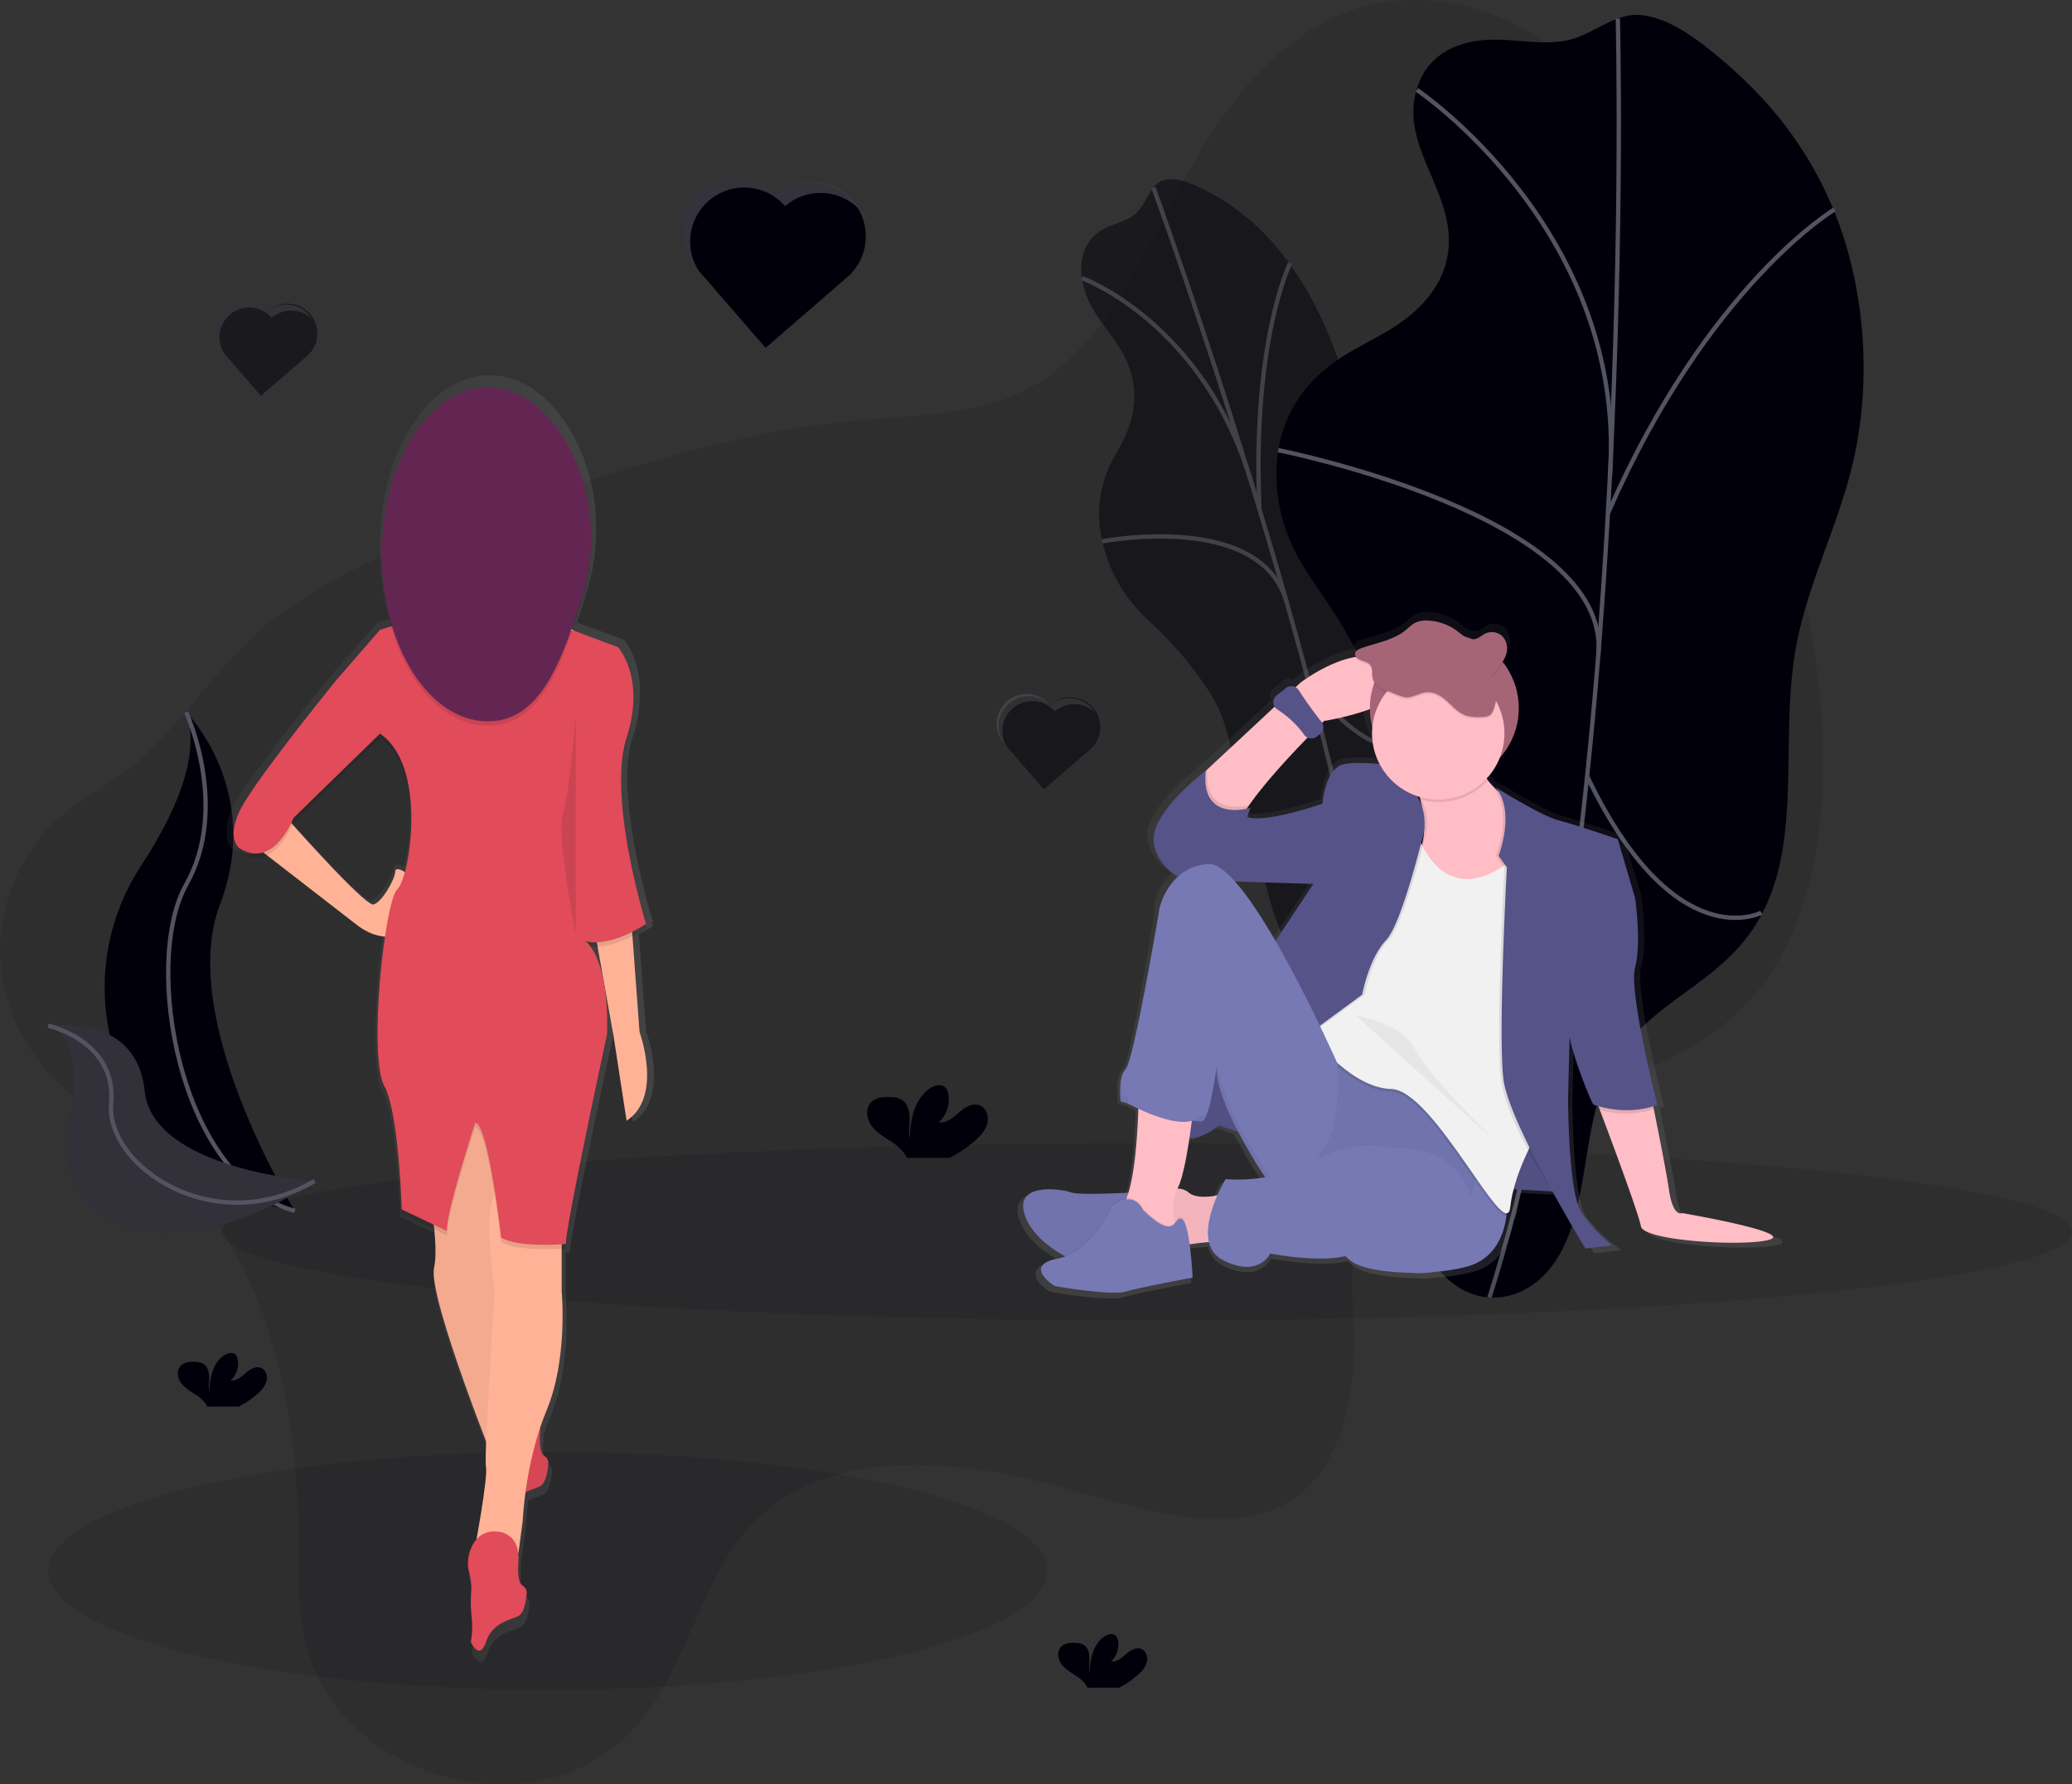 <svg xmlns="http://www.w3.org/2000/svg" xmlns:xlink="http://www.w3.org/1999/xlink" data-name="Layer 1" width="957.97" height="825.17"><rect width="100%" height="100%" fill="#333333" stroke="none"/><defs><linearGradient id="a" x1="767.43" y1="637.97" x2="767.43" y2="320.37" gradientUnits="userSpaceOnUse"><stop offset="0" stop-color="gray" stop-opacity=".25"/><stop offset=".54" stop-color="gray" stop-opacity=".12"/><stop offset="1" stop-color="gray" stop-opacity=".1"/></linearGradient><linearGradient id="b" x1="632.63" y1="508.44" x2="830.1" y2="508.44" gradientTransform="matrix(-1 0 0 1 1056 0)" xlink:href="#a"/></defs><path d="M81.98 544.27c44.5 42.5 56.08 113.16 56 171.26 0 19.45-.51 40.11 8.64 59.49 11.19 23.7 33.89 38.7 54.68 45.25 37.89 11.93 75.11 1.65 96.9-26.75 18.83-24.55 26.15-60.72 45.72-84.41 32.75-39.64 92.28-36.23 147-21.35 38.73 10.53 82.17 25.33 109.91 3.36 19.57-15.44 26.32-46.54 25.15-78.1-.57-15.25-2.71-31.52 1.59-44.37 2.56-7.64 7.25-13.53 12.34-18.68 46.54-47 127.66-38.88 171.15-89.7 29.37-34.32 36.57-91.32 29.23-148.37s-27.82-114.8-49.46-171.32c-15.38-40.14-33.23-82.77-63.72-110.76C694.86.21 654.22-6.18 623.25 5.4s-53.53 38.79-71.16 69.38c-22 38.24-39 84.17-75 104-24.54 13.51-55.16 13.2-84.14 16-48.45 4.76-93.84 18.79-138.75 33.39-43 14-86.09 28.68-122.91 54.48-26.06 18.26-42.47 46.44-65.64 68-15.1 14.06-34.55 20.4-47.66 37.32-16.14 20.84-26.23 54.2-8.94 88.57 16.41 32.76 49.35 45.18 72.93 67.73Z" fill="#01000a" opacity=".1"/><g opacity=".5"><path d="M507.43 107.75c-4.12 3.24-8.41 9-7.35 19.63 2.09 20.77 20.08 28.16 23.76 49.11a40.61 40.61 0 0 1-.67 16.79c-2.29 9.1-6.53 14.72-9.94 21.83a52.18 52.18 0 0 0-4.64 29.19 69.86 69.86 0 0 0 11.82 30.62c5.37 7.59 11.17 12.34 16.83 17.95a169.86 169.86 0 0 1 19.36 23.35 70.52 70.52 0 0 1 7.38 12.84c2.46 5.73 4.15 12.38 5.79 18.89l14.62 57.9c1.95 7.71 3.93 15.54 6.73 22.49 3.23 8 7.34 14.36 11.37 20.55 8.69 13.34 17.82 27.14 27.25 32.18s19.08-2 19.27-20.29c.18-17.4-7.8-37.23-8.77-55.34-1.53-28.53 14.42-39 14.27-66.75-.15-26.62-14.48-53.48-20.5-81.44-4.31-20-4.16-40-7.51-60.15-4.82-29.06-16.74-56.38-30-74.79s-27.71-28.85-41.69-35.53c-5.92-2.83-11.94-5.05-17.22-3.34-5.62 1.82-7.56 10.63-12.1 14.9-5.2 4.96-12.51 5.02-18.06 9.41Z" fill="#01000a"/><path d="M533.3 86.8s87.74 239.94 106.09 395.13" fill="none" stroke="#535461" stroke-miterlimit="10" stroke-width="2"/><path d="M500.31 128.64s57 20.73 78.64 95.88M509.62 250.34s73.71-14.26 85.36 28.54M596.46 121.76s-17.66 35.43-14.15 113.82M654.29 339.26s-12.72 22.51-49-22.92M585.53 402.67s36.28-20.75 30-46.21" fill="none" stroke="#535461" stroke-miterlimit="10" stroke-width="2"/></g><path d="M683.15 18.87c-10.26 1.52-22.6 6.27-27.67 20.94-9.95 28.76 20.31 50.53 13.34 80.58-2.09 9-7.24 16.32-12.67 21.66-10.64 10.46-22.75 15-34.25 22.1s-23.44 18.24-28.83 35.35c-5.19 16.46-2.94 34.65 2.45 48.24s13.55 23.72 20.84 34.9a236.44 236.44 0 0 1 22.15 43.71c2.61 6.73 5 13.83 5.85 21.89.94 9.19-.25 19.08-1.43 28.76l-10.52 86c-1.4 11.45-2.81 23.1-2 34.13.91 12.73 4.67 23.83 8.38 34.67 8 23.38 16.56 47.67 31.63 60.62s38.75 10.12 51.49-13.84c12.13-22.81 9.9-54.26 20.24-78.76 16.3-38.61 54.65-41.73 73.1-78.38 17.71-35.16 7.8-80.14 14.91-121 5.1-29.28 18.89-55.45 26-84.26 10.2-41.51 5.33-85.46-8.17-118.57s-34.78-56.54-57.66-74.69c-9.7-7.69-20-14.64-31.48-15.92-12.24-1.36-22 8.94-33.79 11.53-13.7 3.05-28-1.71-41.91.34Z" fill="#01000a"/><path d="M747.98 8.58s9.65 374.76-59.36 591.47" fill="none" stroke="#535461" stroke-miterlimit="10" stroke-width="2"/><path d="M655.08 41.58s97.62 65.46 89.26 179M590.98 208.17s154.08 30.52 148 94.69M848.13 96.88s-58.56 34.86-104.69 140.45M814.35 422.07s-40.16 21.14-80.53-63M636.73 459.58s85.13-3.06 90-40.82" fill="none" stroke="#535461" stroke-miterlimit="10" stroke-width="2"/><ellipse cx="530.3" cy="569.66" rx="427.67" ry="41.08" fill="#01000a" opacity=".1"/><ellipse cx="253.3" cy="726.46" rx="230.95" ry="55" fill="#01000a" opacity=".1"/><path d="M451.36 526.97c2.33-2.17 4.52-4.73 5.2-7.84s-.65-6.85-3.63-8c-3.33-1.28-6.9 1-9.6 3.37s-5.8 5-9.33 4.5a14.21 14.21 0 0 0 4.39-13.3 5.56 5.56 0 0 0-1.22-2.7c-1.85-2-5.21-1.13-7.42.43-7 5-9 14.53-9.05 23.15-.71-3.11-.11-6.35-.13-9.54s-.89-6.72-3.58-8.44a10.79 10.79 0 0 0-5.46-1.28c-3.17-.12-6.7.2-8.86 2.52-2.69 2.88-2 7.71.35 10.88s5.9 5.16 9.17 7.35a20.34 20.34 0 0 1 6.55 6.25 6.19 6.19 0 0 1 .49 1.12h19.85a55.36 55.36 0 0 0 12.28-8.47ZM119.45 644.2a11.67 11.67 0 0 0 3.83-5.78c.5-2.3-.48-5.05-2.68-5.89-2.46-.94-5.09.76-7.08 2.49s-4.28 3.69-6.89 3.32a10.48 10.48 0 0 0 3.24-9.81 4.1 4.1 0 0 0-.9-2c-1.37-1.46-3.84-.83-5.48.32-5.2 3.66-6.65 10.72-6.68 17.08-.52-2.29-.08-4.68-.1-7s-.66-5-2.64-6.22a8 8 0 0 0-4-.95c-2.34-.09-4.94.15-6.54 1.86-2 2.12-1.47 5.69.26 8s4.35 3.8 6.77 5.42a15 15 0 0 1 4.84 4.61 4.57 4.57 0 0 1 .36.82h14.65a40.83 40.83 0 0 0 9.04-6.27ZM526.45 774.2a11.67 11.67 0 0 0 3.83-5.78c.5-2.3-.48-5.05-2.68-5.89-2.46-.94-5.09.76-7.08 2.49s-4.28 3.69-6.89 3.32a10.48 10.48 0 0 0 3.24-9.81 4.1 4.1 0 0 0-.9-2c-1.37-1.46-3.84-.83-5.48.32-5.2 3.66-6.65 10.72-6.68 17.08-.52-2.29-.08-4.68-.1-7s-.66-5-2.64-6.22a8 8 0 0 0-4-.95c-2.34-.09-4.94.15-6.54 1.86-2 2.12-1.47 5.69.26 8s4.35 3.8 6.77 5.42a15 15 0 0 1 4.84 4.61 4.57 4.57 0 0 1 .36.82h14.65a40.83 40.83 0 0 0 9.04-6.27Z" fill="#01000a"/><path d="M902.18 600.35s-4.32 2.34-6.28-10.94c-1.27-8.58-4.83-26.46-7.19-38l-.3-1.47a20.1 20.1 0 0 0 2-.74s-13.73-53.2-10.59-64.91 0-32.82 0-32.82l-8.24-27.74s-20.4-7-28.24-9-29.81-15.63-29.81-15.63a16.94 16.94 0 0 1 1.07 1.38l-.88-.54a32.75 32.75 0 0 1-4.32-4.91 31.1 31.1 0 0 0 8.13-16.89 35.07 35.07 0 0 0-1.75-35.68 17.5 17.5 0 0 0 3-5.61 9.16 9.16 0 0 0 .34-2.86 7.62 7.62 0 0 0-4.3-7.57 7.49 7.49 0 0 0-5.9.06c-1.74.79-3.11 2.27-5 2.66-3.18.66-5.9-1.89-8.38-3.78a25.23 25.23 0 0 0-13.32-4.95 13 13 0 0 0-6.22.82c-2 .9-3.45 2.51-5.11 3.85-5.66 4.56-13.59 5.83-20.68 8.31-1.35.47-2.87 1.19-3.11 2.47a1.81 1.81 0 0 0 0 .74 1.83 1.83 0 0 0 .07.94c-13.24 2.22-26.19 12.27-26.19 12.27l-2.17 2a4.15 4.15 0 0 0-4.53.39l-4.38 3.43a4.11 4.11 0 0 0-1 5.36l-32 29.68-.7.65v-.11s-24.71 18.76-24.71 32c0 9.59 7.36 15.52 11.45 18.07a30.63 30.63 0 0 0-8 12.33v.12l-.06.17V456.29l-.05.3V457l-.09.55v.22l-.06.37v.15l-.06.36v.26l-.09.5-.11.62v.13l-.09.52v.25l-.1.57v.14l-.11.64v.29l-.28 1.61v.05l-.15.88v.15l-.16.9v.12l-.16.92v.07l-.17 1v.21l-.17.95v.21l-.17.94v.11l-.19 1.06v.19l-.42 2.37-.21 1.17v.18l-.21 1.19v.09l-.45 2.5v.21l-.22 1.21v.17l-.48 2.61v.11l-.24 1.33v.11l-.5 2.69v.18l-.25 1.33v.1l-.52 2.75v.15l-.26 1.35v.1l-.54 2.79v.11l-.26 1.36v.11l-.54 2.75v.12l-.27 1.35v.08l-.55 2.74v.08l-.27 1.33v.08l-.54 2.62v.11l-.26 1.25v.12l-.53 2.49v.09l-.26 1.18v.12l-.52 2.34v.07l-.25 1.11v.11l-.5 2.15v.06l-.24 1v.09l-.48 1.94-.23.88v.1l-.23.85c-1 3.67-1.85 6.12-2.49 6.76a6.94 6.94 0 0 0-1.45 2.27l-.09.24-.1.27-.09.27-.08.26-.08.28-.07.26-.07.29-.06.27-.07.3-.05.27q-.06.29-.1.59v9.8l3.68 1.12s1.87 1 4.74 2.36c-.41 12.46-1.56 29.33-4.68 39.66-7 .35-24.17 1.08-27.28-.16-3.92-1.56-29-5.47-21.18 12.5 3.29 7.53 10.44 13.21 17.63 17.27a22 22 0 0 1-2.72.7c-6.39 1.21-8.18 3.37-7.92 5.57-.45 3.7 5.84 7.85 6.35 8.1.78.39 27.46 4.69 33.74 2.74s31.77-6.64 31.77-6.64V630s-.35-7.68-1.31-15c2.89-.42 6-.81 9.1-1a12.43 12.43 0 0 0 6.72 8.58c16.87 8.6 22.36-3.13 22.36-3.13s22.81 4.39 35.56 1.2a44.97 44.97 0 0 0 3.28 2.7c4.14 3 15.28 5 27.74 5.17a39.3 39.3 0 0 0 10-.28 92.24 92.24 0 0 0 16.44-2.54c15-3.89 18.3-17.84 19-24.18.59-.17 1-.79 1.25-1.95a5.62 5.62 0 0 0 .52-2 59.41 59.41 0 0 1 1.61-8.5l18.47 1c8.3 15 15.61 27 15.61 27l12.55-1.56A72.49 72.49 0 0 1 854.32 600c-6.32-9.42-6.32-54.36-6.32-54.36l.7-27.44v.28-1.32c1.17 8.12 10.36 31.65 11.4 32 .75.25 1.49.47 2.23.68l.66 1.75c5.24 13.88 18.53 49.38 19.47 55 1.18 7 50.21 9.77 61.2 6.25s-41.48-12.49-41.48-12.49Zm-175-155.52-18 27c-6.45-11.09-13.17-21.34-19.24-28.11 16.06.49 34.38 1.08 37.28 1.11Zm-2.73-69.12a4.16 4.16 0 0 0 4.34-.48l1.54-1.2a4.11 4.11 0 0 0 1-5.29l.91-.9a136.56 136.56 0 0 0 18.76-4.53 34.87 34.87 0 0 0 4.57 15.86 31 31 0 0 0 3 8.89c-2.81-.23-5.88-.4-8.8-.37a46 46 0 0 0-7.65.48c-9.41 1.56-10.59 18.76-10.59 18.76s-18.9 6.65-30.27 6.88a14.23 14.23 0 0 1-4.25-.63l-1.15-.07 1.54-4.23s-.67.21-1.77.43q.53-.8 1.11-1.63c7.19-10.35 19.65-23.68 27.75-31.98Zm-38.81 208.61a72.81 72.81 0 0 0-3.9 7.66c-4.46.87-10.53 1.35-13.76-1.4a8 8 0 0 0-5.17-1.81l.07-.14c2.22-4.26 4.12-13.81 5.59-23.69 7.19 0 14-6 14-6l9.05 3.1.33.63.22.41.36.67.23.42.36.66.23.42.35.64.23.42.35.63.23.42.35.63.23.4.35.62.23.4.35.61.22.39.35.6.22.38.35.6.21.35.36.6.2.34.35.59.18.31.37.61.14.23c.64 1 1.25 2 1.84 3l.09.14.34.55.15.23.31.49.17.26.28.44.18.28.26.41.18.28.25.38.18.27.23.35.18.27.21.32.17.27.19.29.17.26a79.54 79.54 0 0 1-18.61.81Z" transform="translate(-121.02 -37.42)" fill="url(#a)"/><path d="M818.32 573.21c-10.71 3.44-58.52.76-59.66-6.12-.92-5.51-13.87-40.26-19-53.84l-2.05-5.44 24.86-5.35s.91 4.36 2.17 10.57c2.3 11.34 5.77 28.83 7 37.24 1.91 13 6.12 10.71 6.12 10.71s51.27 8.79 40.56 12.23ZM683.32 347.58s-1.91 11.47 14.53 22.18 2.29 49.34 2.29 49.34l-12.16.68a29.9 29.9 0 0 1-31.44-27.07s6.88-11.09-5.74-39.78ZM612.18 333.41s-23.68 23.08-34.68 39a56.18 56.18 0 0 0-3.56 5.76c-8 15.3-26.71-9.57-20.24-18.17l4.46-4.16 42.93-40s29.45-22.95 44.36-6.5-33.27 24.07-33.27 24.07Z" fill="#ffbdc6"/><circle cx="667.77" cy="327.49" r="34.42" fill="#a66477"/><path d="M524.6 551.41s-25.62 1.53-29.45 0-28.3-5.35-20.65 12.24 36.72 24.86 36.72 24.86l21-5.35Z" fill="#7679b4"/><path d="M524.6 551.41s-25.62 1.53-29.45 0-28.3-5.35-20.65 12.24 36.72 24.86 36.72 24.86l21-5.35Z" opacity=".05"/><path d="m615.98 476.07 51.44 20.84 29.26 62.15s.38 21.8-18.74 26.77-45.89 2.68-52.78-2.29-35.18-34.43-35.18-34.43Z" fill="#7679b4"/><path d="m612.51 476.07 44.53 16.68 25.33 49.74s.33 17.45-16.22 21.43-39.73 2.14-45.68-1.84-30.49-27.55-30.49-27.55Z" opacity=".05"/><path d="M568.2 551.41s-13.39 4.59-18.74 0-14.92 1.17-14.92 1.17l4.21 24.86s19.12-4.21 29.45-3.06Z" fill="#ffbdc6"/><path d="M568.2 551.41s-13.39 4.59-18.74 0-14.92 1.17-14.92 1.17l4.21 24.86s19.12-4.21 29.45-3.06Z" opacity=".05"/><path d="m575.85 524.64-12.24-4.21s-13.39 11.86-22.18 1.91 8-51.25 8-51.25l18-29.07 13 40.92 11.86 19.89Z" fill="#565388"/><path d="m575.85 524.64-12.24-4.21s-13.39 11.86-22.18 1.91 8-51.25 8-51.25l18-29.07 13 40.92 11.86 19.89Z" opacity=".05"/><path fill="#565388" d="m692.5 522.35 27.54 3.82 5.35 25.24-34.04-1.91 1.15-27.15z"/><path opacity=".05" d="m692.5 522.35 27.54 3.82 5.35 25.24-34.04-1.91 1.15-27.15z"/><path d="M653.87 383.9s11.47 44 48.19 12.24l9.92 126.2s-12.24 19.51-14.15 37.1-35.19-54.31-55.07-54.69-39.58-28.11-39.58-28.11l22.39-46.06Z" opacity=".1"/><path d="M654.25 382.75s11.47 44 48.19 12.24l9.94 126.21s-12.24 19.51-14.15 37.1-35.18-54.31-55.07-54.72-39.58-28.11-39.58-28.11l22.4-46.06Z" fill="#f2f1f2"/><path d="M648.13 354.45s-16.06-2.68-25.24-1.15-10.33 18.36-10.33 18.36-26 9.18-34.8 6.12c0 0-43.22-3.06-43.22 9.94s13.77 19.12 13.77 19.12 60 2 60.43 1.91c13.77-3.82-.38 0-.38 0l-24.86 37.48 22.95 31.74 24.48-18s3.05-16.79 11.05-25.21c5.74-6 13.23-33.08 17-48.07a24.57 24.57 0 0 0-2.78-18.76Z" opacity=".1"/><path d="M577.5 372.4a56.18 56.18 0 0 0-3.56 5.76c-8 15.3-26.71-9.57-20.24-18.17l4.46-4.16c-1.65 19.75 14.42 17.65 19.34 16.57ZM608.36 407.22h-.38s14.14-3.82.38 0Z" opacity=".1"/><path d="M646.98 354.45s-16.06-2.68-25.24-1.15-10.33 18.36-10.33 18.36-26 9.18-34.8 6.12l1.53-4.21s-23.33 7.27-20.65-17.21c0 0-24.09 18.36-24.09 31.36s13.77 19.12 13.77 19.12 60 2 60.43 1.91c13.77-3.82-.38 0-.38 0l-24.86 37.48 22.95 31.74 24.48-18s3.06-16.83 11.09-25.24c5.74-6 13.23-33.08 17-48.07a24.57 24.57 0 0 0-2.78-18.76Z" fill="#565388"/><path d="m725.77 478.74-.05 2.1a4.57 4.57 0 0 1 .05-2.1ZM764.66 513.03a43.71 43.71 0 0 1-25 .22l-2.05-5.44 24.86-5.35s.92 4.36 2.19 10.57Z" opacity=".1"/><path d="M690.2 364.01s21.42 13.39 29.07 15.3 27.54 8.8 27.54 8.8l8 27.15s3.06 20.65 0 32.13-31.74 33.27-30.21 29.83l-.76 30.21s0 44 6.12 53.16-11.66-9-11.66-9-21.61-31.93-24.29-52.2 1.53-98.29 1.53-98.29l-3.82-5.35s8.04-20.65-1.52-31.74Z" opacity=".1"/><path d="M691.35 364.01s21.42 13.39 29.07 15.3 27.54 8.8 27.54 8.8l8 27.15s3.06 20.65 0 32.13 10.33 63.49 10.33 63.49-12.33 5.7-29.45 0c-1.15-.38-12.62-30.21-11.09-33.66l-.77 30.21s0 44 6.12 53.16a70.82 70.82 0 0 0 14.15 15.3l-12.24 1.53s-35.19-57.75-37.86-78 1.53-98.29 1.53-98.29l-3.82-5.35s8.05-20.68-1.51-31.77Z" fill="#565388"/><path d="M586.98 547.58s-25.62-37.1-24.48-54.31c0 0-3.06 23.71-6.5 25.24s-37.86-9.18-37.86-9.18-1.53-11.09 2.29-14.92 15.68-74.58 15.68-74.58 4.21-19.12 22.56-20.27 59.66 92.17 59.66 92.17 6.09 55.85-31.35 55.85Z" fill="#7679b4"/><path d="M526.51 497.1s.76 53.54-8.8 62.34 27.92 13.39 27.92 13.39-6.5-13-1.15-23.33 8.8-52.4 8.8-52.4Z" fill="#ffbdc6"/><path d="M528.42 558.68s-3.82-9.56-14.15-1.91c0 0-9.18 21.42-25.24 24.48s-2.29 12.24-1.53 12.62 26.77 4.59 32.89 2.68 31-6.5 31-6.5-1.15-25.24-5-27.15-1.9 11.46-17.97-4.22Z" opacity=".05"/><path d="M528.42 559.44s-3.82-9.56-14.15-1.91c0 0-9.18 21.42-25.24 24.48s-2.29 12.24-1.53 12.62 26.77 4.59 32.89 2.68 31-6.5 31-6.5-1.15-25.24-5-27.15-1.9 11.46-17.97-4.22Z" fill="#7679b4"/><path d="M600.43 319.13a178 178 0 0 0 10.42 14.54 4 4 0 0 1-.58 5.8l-1.5 1.17a4 4 0 0 1-5.75-.8 45.61 45.61 0 0 0-12.36-11.7 4 4 0 0 1-.37-6.6l4.27-3.36a4 4 0 0 1 5.87.95Z" fill="#565388"/><path d="M687.7 361.17c-4.91-7-4-12.46-4-12.46l-32.51 5.35a105 105 0 0 1 5.56 15.6 30.58 30.58 0 0 0 30.95-8.49Z" opacity=".1"/><circle cx="664.96" cy="339.15" r="30.6" fill="#ffbdc6"/><path d="M651.5 323.2c2.89-.48 5.46-2.18 8.39-2.32 3.76-.19 7.05 2.18 9.66 4.64s5.14 5.24 8.72 6.3a21.56 21.56 0 0 0 7 .47 6.5 6.5 0 0 0 3.76-.93 4.67 4.67 0 0 0 1.3-1.89 18 18 0 0 0-.11-14.55 2.45 2.45 0 0 1-.35-1.58 2.4 2.4 0 0 1 .54-.87c2.42-2.91 5.07-5.83 6.07-9.36s-.22-7.88-3.87-9.45a7.28 7.28 0 0 0-5.75.06c-1.7.78-3 2.22-4.89 2.61-3.1.64-5.75-1.85-8.17-3.7a24.54 24.54 0 0 0-13-4.84 12.58 12.58 0 0 0-6.06.8c-1.94.88-3.36 2.46-5 3.76-5.52 4.46-13.25 5.71-20.16 8.14-1.32.46-2.79 1.17-3 2.42-.28 1.43 1.24 2.62 2.71 3.2s3.18.94 4.18 2.08c1.28 1.48.83 3.58 1.07 5.44.46 3.69 3.71 5.72 7.29 6.8 2.82.84 6.72 3.26 9.67 2.77Z" opacity=".1"/><path d="M651.5 322.43c2.89-.48 5.46-2.18 8.39-2.32 3.76-.19 7.05 2.18 9.66 4.64s5.14 5.24 8.72 6.3a21.56 21.56 0 0 0 7 .47 6.5 6.5 0 0 0 3.71-.94 4.67 4.67 0 0 0 1.3-1.89 18 18 0 0 0-.11-14.55 2.45 2.45 0 0 1-.35-1.58 2.4 2.4 0 0 1 .54-.87c2.42-2.91 5.07-5.83 6.07-9.36s-.22-7.88-3.87-9.45a7.28 7.28 0 0 0-5.75.06c-1.7.78-3 2.22-4.89 2.61-3.1.64-5.75-1.85-8.17-3.7a24.54 24.54 0 0 0-13-4.84 12.58 12.58 0 0 0-6.06.8c-1.94.88-3.36 2.46-5 3.76-5.52 4.46-13.25 5.71-20.16 8.14-1.32.46-2.79 1.17-3 2.42-.28 1.43 1.24 2.62 2.71 3.2s3.18.94 4.18 2.08c1.28 1.48.83 3.58 1.07 5.44.46 3.69 3.71 5.72 7.29 6.8 2.87.86 6.77 3.28 9.72 2.78Z" fill="#a66477"/><path d="M626.82 469.58s21.85 3.73 27.31 15.5 38.27 43.71 38.27 43.71" opacity=".05"/><g opacity=".05"><path d="M556.73 515.84c-3.44 1.53-37.86-9.18-37.86-9.18a36.55 36.55 0 0 1 .12-10c-2 4.76-.88 12.69-.88 12.69s34.42 10.71 37.86 9.18c1.14-.51 2.24-3.45 3.2-7.16-.77 2.37-1.6 4.09-2.44 4.47ZM536.79 417.47a22.54 22.54 0 0 0-.71 2.37s-8.3 49.56-13.25 68c4.58-14.98 13.22-65.97 13.96-70.37ZM587.7 544.91s-25.62-37.1-24.47-54.33c0 0-.28 2.14-.76 5.18 1.16 18.07 24.51 51.82 24.51 51.82 17.82 0 25.78-12.62 29.23-25.87-3.85 12.22-11.89 23.2-28.51 23.2Z"/></g><path d="M521.69 510.44s23.37 12.86 31.79 6.74 3.06-15.68 3.06-15.68l-6.5-10.71h-21.8l-7.26 12.62ZM680.98 560.97s1.53-30.6-37.48-30.21-1.53 0-1.53 0-15.3-4.59-34.42 6.12-40.92 8.41-40.92 8.41-17.59 29.07-1.15 37.48 21.8-3.06 21.8-3.06 33.66 6.5 41.3-2.29c0 0 16.83 18.36 42.45 8.41.05 0 19.17-8.41 9.95-24.86Z" fill="#7679b4"/><path d="M86.07 329.38s35.83 35.83 15.6 89 34.68 141.59 34.68 141.59l-1.68-.28c-73.59-13-110.16-97.16-69.24-159.69 15.22-23.24 27.7-50.51 20.64-70.62Z" fill="#01000a"/><path d="M86.07 329.38s20.23 43.92 0 79.75-3.47 136.39 50.28 150.84" fill="none" stroke="#535461" stroke-miterlimit="10" stroke-width="2"/><path d="M22.25 474.31s40.89-6.51 44.61 30.13 78.62 41.72 78.62 41.72l-1.4.93c-61.84 40.59-121 25.86-112-28 3.27-20.08 3-40.21-9.83-44.78Z" fill="#01000a"/><path d="M22.25 474.31s40.89-6.51 44.61 30.13 78.62 41.72 78.62 41.72l-1.4.93c-61.84 40.59-121 25.86-112-28 3.27-20.08 3-40.21-9.83-44.78Z" fill="#f5f5f5" opacity=".2"/><path d="M22.25 474.31s31.74 7 29.13 35.82 47.13 63.45 94.1 36" fill="none" stroke="#535461" stroke-miterlimit="10" stroke-width="2"/><path d="M225.93 422.09c-.4 5.91 2.72 8 2.72 8 5.1 3.15 9.52 3 13.18 1.26l43.64 33.37c5.17 3.64 9.29 4.68 12.72 5a326.68 326.68 0 0 0-3.55 46.44c-.06 11.79.85 21.69 3.22 26 7 12.73 8.26 58.06 8.26 58.06l15.59 7.32c.71 6.88.9 13.53-.1 18.14-2.19 10.1 14.78 56 24.87 81.87-.24 6.3-.3 10.75-.08 11.85.83 4.07-3 25.67-4.52 34.21-3.67 4.07-4.71 10.56-3.74 14.69a28.77 28.77 0 0 1 1.25 9.26 66.37 66.37 0 0 0 .26 13.51 41.72 41.72 0 0 1-.48 10.85s4.13 9.17 7.23 0 11.36-10.19 15.49-12.22c2.68-1.32 3.62-6.93 4-10.71a3.89 3.89 0 0 0-2-3.59c-1.27-.8-2.53-3.44-2-11.17a21.51 21.51 0 0 0-.07-4.09h.07l2.11-15.32s.2-5.37 1.32-13.47c2.59-1.25 5.15-1.94 6.94-2.82 2.68-1.32 3.62-6.93 4-10.71a3.89 3.89 0 0 0-2-3.59c-1.27-.8-2.53-3.44-2-11.17.05-.76.07-1.47.06-2.15.91-2.69 1.92-5.38 3-8 10.33-24.45 7.23-56 7.23-56v-20.29c1.3-.08 2.07-.15 2.07-.15-1-4.07 19.63-98.81 19.63-98.81.05-1.8.06-3.51.06-5.17.22-23.66-4.91-34.09-8-38.24.25 0 .5.07.75.08a22.64 22.64 0 0 0 2.67 0l7.66 42.29 6.2 39.73c17.56-11.2 6.2-41.76 6.2-41.76l-3.4-45.2a61.24 61.24 0 0 0 6.49-3.69s-.19-.6-.52-1.7l.52-.34s-11.64-37-11.89-66.56a64.62 64.62 0 0 1 2.6-19 60.91 60.91 0 0 0 3.26-20.21c.32-16.4-7.39-24.61-7.39-24.61l-21.16-7.83-.48-.29a399.9 399.9 0 0 0 4.79-15 94.26 94.26 0 0 0 4-28.34 88.81 88.81 0 0 0-7.27-36.21c-9.1-20.91-24.5-34.66-42-34.66-28 0-50.62 35.2-50.62 78.62v2a116.26 116.26 0 0 0 4.28 31.95l-5.25 1.62-20.66 23.43s-40.29 48.89-46.48 62.14c-2.31 5.02-2.88 8.72-2.68 11.38Zm28.1-6.35c.29-.66.44-1.06.44-1.06l41.32-40.29c11.12 7.58 14.82 24.06 15 39.65a101.28 101.28 0 0 1-3.09 24.35s-4.65-3-4.65 0-6.2 14.46-10.33 15.49c-3.37.9-28.99-27.31-38.72-38.14Z" transform="translate(-121.02 -37.42)" fill="url(#b)"/><path d="M239.69 648.27s11 0 10 14c-.54 7.58.68 10.18 1.91 11a3.84 3.84 0 0 1 1.92 3.53c-.32 3.71-1.23 9.21-3.83 10.51-4 2-12 3-15 12s-7 0-7 0a41.52 41.52 0 0 0 .47-10.65 66.06 66.06 0 0 1-.26-13.26 28.61 28.61 0 0 0-1.21-9.09c-1.5-6.54 2-19.04 13-18.04Z" fill="#e14b5a"/><path d="M239.69 648.27s11 0 10 14c-.54 7.58.68 10.18 1.91 11a3.84 3.84 0 0 1 1.92 3.53c-.32 3.71-1.23 9.21-3.83 10.51-4 2-12 3-15 12s-7 0-7 0a41.52 41.52 0 0 0 .47-10.65 66.06 66.06 0 0 1-.26-13.26 28.61 28.61 0 0 0-1.21-9.09c-1.5-6.54 2-19.04 13-18.04Z" opacity=".05"/><path d="M131.69 377.27s37 42 41 41 10-12 10-15 4.5 0 4.5 0-1.5 30-5.5 30-9 0-16-5l-49-38ZM291.69 423.27l4 54s11 30-6 41l-6-39-10-56ZM195.69 539.27s8 33 5 47 31 98 31 98l12-12-8-93-10-78Z" fill="#ffb296"/><path d="M195.69 539.27s8 33 5 47 31 98 31 98l12-12-8-93-10-78Z" opacity=".05"/><path d="M259.69 566.27v31s3 31-7 55-11 51-11 51l-2 15-20-3s6-32 5-37 4-81 4-81-4-27-2-38 10-24 10-24Z" fill="#ffb296"/><path d="M229.69 708.27s11 0 10 14c-.54 7.58.68 10.18 1.91 11a3.84 3.84 0 0 1 1.92 3.53c-.32 3.71-1.23 9.21-3.83 10.51-4 2-12 3-15 12s-7 0-7 0a41.52 41.52 0 0 0 .47-10.65 66.06 66.06 0 0 1-.26-13.26 28.61 28.61 0 0 0-1.21-9.09c-1.5-6.54 2-19.04 13-18.04Z" fill="#e14b5a"/><circle cx="224.7" cy="235.27" r="30" fill="#ffb296"/><path d="M209.69 240.27s9 42-25 52 38 22 38 22l51-18s-57-28-43-56Z" fill="#ffb296"/><path d="m224.69 296.27 40.52-2.69 20.48 7.69s13 14 4 42 9 86 9 86-13.5 9.28-25 8.47a17.44 17.44 0 0 1-3-.47s11 7 10 43c0 0-20 93-19 97 0 0-22 2-30-3 0 0-6-53-12-53 0 0-14 43-13 50l-21-10s-1.23-44.5-8-57c-7.44-13.75 0-85 6-91s14-57-8-72l-40 39s-9 24-25 14c0 0-6-4 0-17s45-61 45-61l20-23 16-5s22 17 33 8Z" opacity=".1"/><path d="m224.69 294.27 40.52-2.69 20.48 7.69s13 14 4 42 9 86 9 86-13.5 9.28-25 8.47a17.44 17.44 0 0 1-3-.47s11 7 10 43c0 0-20 93-19 97 0 0-22 2-30-3 0 0-6-53-12-53 0 0-14 43-13 50l-21-10s-1.23-44.5-8-57c-7.44-13.75 0-85 6-91s14-57-8-72l-40 39s-9 24-25 14c0 0-6-4 0-17s45-61 45-61l20-23 16-5s22 17 33 8Z" fill="#e14b5a"/><path d="M266.19 330.77s-3 37-6 46 6 55 6 55M266.19 215.18a90.65 90.65 0 0 1 3.19 61.4c-10.09 34.15-20.71 59-43.83 59-27.06 0-49-34.56-49-77.18s21.94-77.18 49-77.18c16.92-.06 31.83 13.43 40.64 33.96Z" opacity=".1"/><path d="M266.19 213.18a90.65 90.65 0 0 1 3.19 61.4c-10.09 34.15-20.71 59-43.83 59-27.06 0-49-34.56-49-77.18s21.94-77.18 49-77.18c16.92-.06 31.83 13.43 40.64 33.96Z" fill="#632652"/><path d="M358.98 90.33a25 25 0 0 0-37.8 32.73l32.8 37.79 37.8-32.73a25.02 25.02 0 0 0-32.8-37.79Z" fill="#01000a"/><path d="M327.75 92.79a25 25 0 0 1 35.23 2.54 25 25 0 0 1 33.73.92 25 25 0 0 0-37.73-5.92 25 25 0 0 0-37.8 32.73l1.9 2.19a25 25 0 0 1 4.67-32.46Z" fill="#fff" opacity=".2"/><g opacity=".5"><path d="M123.45 144.22a13.78 13.78 0 0 0-20.83 18l18 20.83 20.83-18a13.78 13.78 0 1 0-18-20.83Z" fill="#01000a"/><path d="M106.22 145.58a13.78 13.78 0 0 1 19.44 1.4 13.78 13.78 0 0 1 18.59.51 13.77 13.77 0 0 0-20.79-3.26 13.78 13.78 0 0 0-20.83 18l1 1.21a13.78 13.78 0 0 1 2.59-17.86Z" fill="#fff" opacity=".2"/></g><g opacity=".5"><path d="M485.45 326.22a13.78 13.78 0 0 0-20.83 18l18 20.83 20.83-18a13.78 13.78 0 1 0-18-20.83Z" fill="#01000a"/><path d="M468.22 327.58a13.78 13.78 0 0 1 19.44 1.4 13.78 13.78 0 0 1 18.59.51 13.77 13.77 0 0 0-20.79-3.26 13.78 13.78 0 1 0-20.83 18l1 1.21a13.78 13.78 0 0 1 2.59-17.86Z" fill="#fff" opacity=".2"/></g></svg>